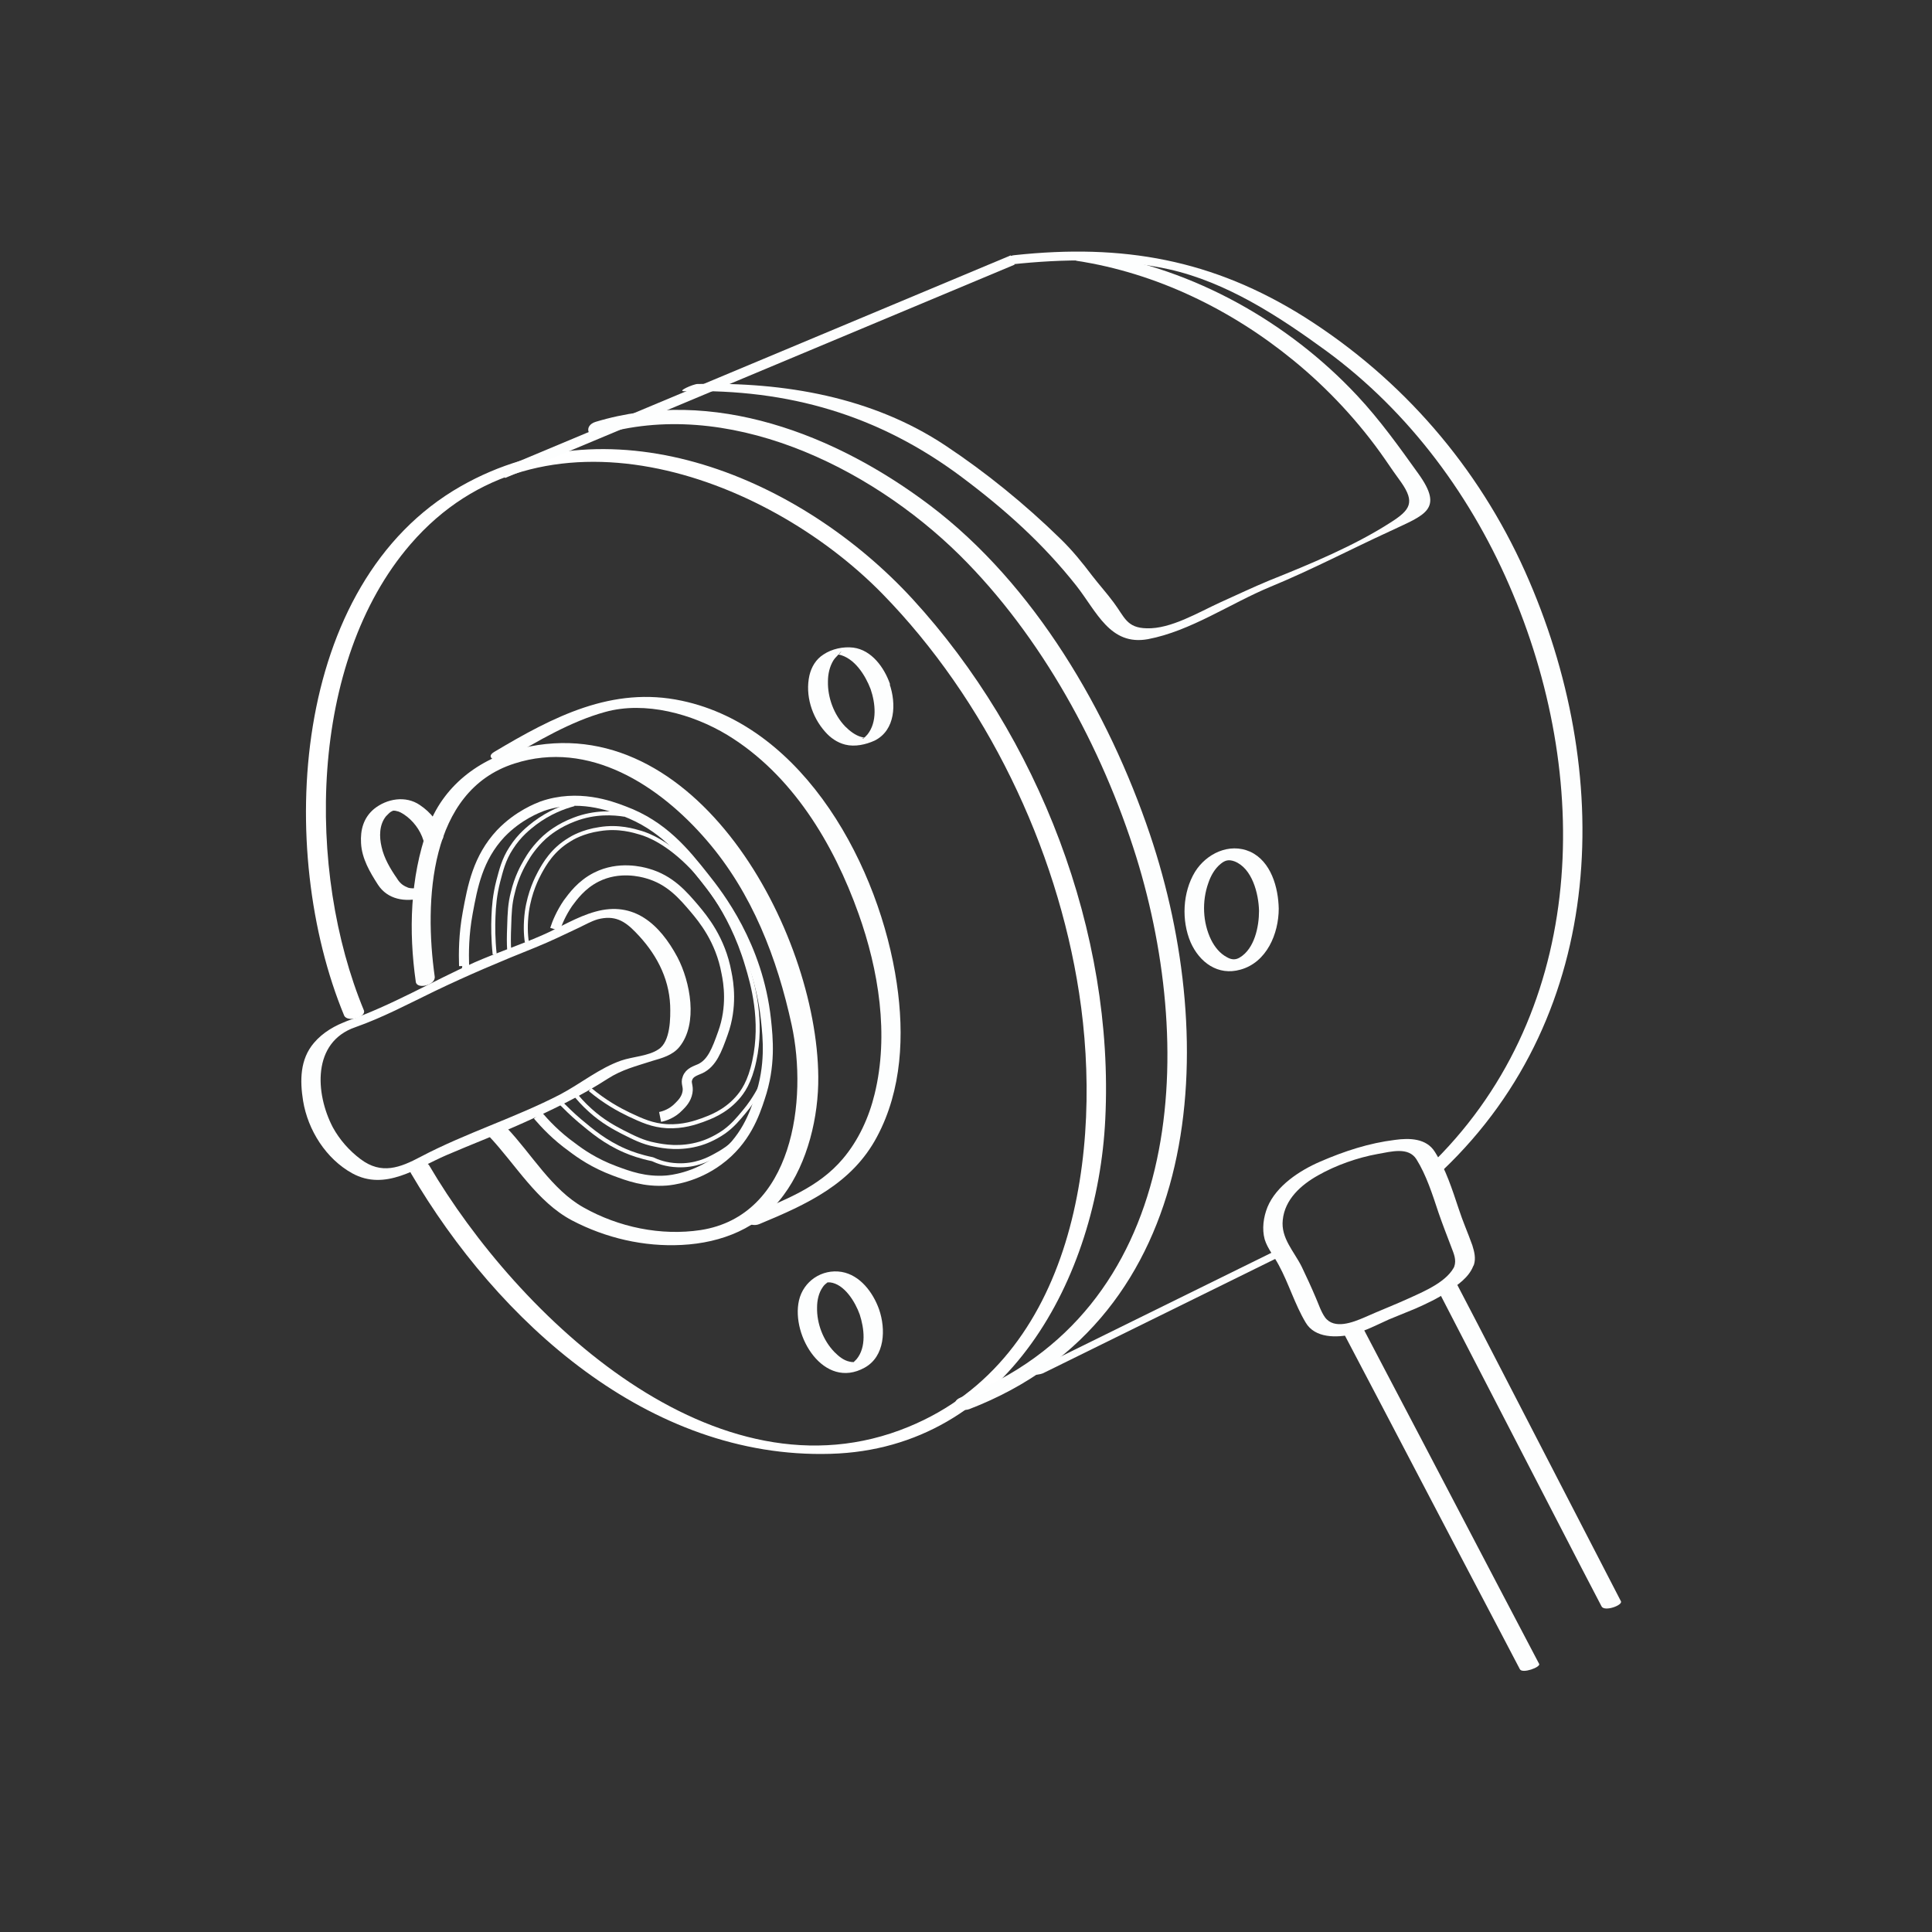 <?xml version="1.0" encoding="utf-8"?>
<!-- Generator: Adobe Illustrator 24.1.2, SVG Export Plug-In . SVG Version: 6.00 Build 0)  -->
<svg version="1.1" xmlns="http://www.w3.org/2000/svg" xmlns:xlink="http://www.w3.org/1999/xlink" x="0px" y="0px"
	 viewBox="0 0 48 48" style="enable-background:new 0 0 48 48;" xml:space="preserve">
<rect x="0" y="0" width="48" height="48" fill="#333333" stroke="none"/>
<style type="text/css">
	.st0{display:none;}
	.st1{display:inline;fill:#272D46;}
	.st2{fill:#FFFFFF;}
	.st3{fill:#FDFEFE;}
	.st4{fill:none;stroke:#FDFEFE;stroke-width:0.25;stroke-miterlimit:10;}
	.st5{fill:none;stroke:#FDFEFE;stroke-width:0.1;stroke-miterlimit:10;}
	.st6{fill:none;stroke:#FDFEFE;stroke-width:0.15;stroke-miterlimit:10;}
</style>
<g id="Слой_1" class="st0">
	<rect class="st1" width="48.47" height="48.47"/>
</g>
<g id="Слой_2">
	<g>
		<g>
			<path class="st2" d="M9.04,25.1c-1.43-3.45-1.38-8.64,1.16-11.58c3.22-3.73,8.77-1.78,11.72,1.23c2.57,2.63,4.33,6.28,4.89,9.92
				c0.6,3.89-0.1,9.08-4.24,10.78c-4.78,1.97-9.7-2.74-11.91-6.5c-0.09-0.15-0.56,0.01-0.45,0.2c2.16,3.68,5.9,7.1,10.42,6.97
				c4.39-0.12,6.64-4.4,6.83-8.31c0.23-4.64-1.66-9.52-4.79-12.93c-2.75-2.99-7.39-4.98-11.22-2.8c-4.25,2.42-4.59,9.07-2.9,13.15
				C8.63,25.41,9.11,25.27,9.04,25.1L9.04,25.1z"/>
		</g>
	</g>
</g>
<g id="Слой_3">
	<g>
		<g>
			<path class="st3" d="M14.88,10.81c3.16-0.96,6.71,0.76,8.96,2.98c2.04,2.02,3.54,4.78,4.39,7.5c1.52,4.91,1.16,11.3-4.36,13.43
				c-0.31,0.12-0.04,0.38,0.21,0.29c5.87-2.26,6.24-9.09,4.49-14.28c-1.03-3.05-2.87-6.21-5.46-8.17c-2.34-1.77-5.4-2.96-8.31-2.08
				C14.5,10.57,14.59,10.9,14.88,10.81L14.88,10.81z"/>
		</g>
	</g>
</g>
<g id="Слой_4">
	<g>
		<g>
			<path class="st3" d="M10.8,24.26c-0.26-1.85-0.15-4.61,1.98-5.29c1.86-0.6,3.61,0.55,4.78,1.91c1.13,1.31,1.75,2.93,2.11,4.59
				c0.4,1.85,0.04,4.73-2.26,5.09c-0.99,0.15-2.04-0.07-2.91-0.56c-0.79-0.44-1.3-1.34-1.91-1.98c-0.14-0.15-0.6,0.04-0.44,0.21
				c0.66,0.7,1.19,1.63,2.06,2.09c0.84,0.44,1.79,0.66,2.73,0.61c0.99-0.05,1.93-0.42,2.53-1.24c0.6-0.81,0.87-1.95,0.86-2.94
				c-0.03-3.61-3.05-9.21-7.37-8.16c-1.07,0.26-1.97,0.95-2.34,2.01c-0.43,1.21-0.47,2.53-0.29,3.79
				C10.35,24.59,10.83,24.48,10.8,24.26L10.8,24.26z"/>
		</g>
	</g>
</g>
<g id="Слой_5">
	<g>
		<g>
			<path class="st3" d="M12.6,18.86c0.74-0.44,1.59-0.94,2.43-1.17c1-0.28,2.18,0.05,3.04,0.57c1.61,0.98,2.64,2.7,3.26,4.44
				c0.5,1.4,0.76,3.01,0.4,4.48c-0.14,0.58-0.4,1.15-0.79,1.61c-0.6,0.71-1.44,1.02-2.27,1.37c-0.31,0.13-0.03,0.35,0.2,0.25
				c1.18-0.49,2.3-1,2.92-2.17c0.62-1.16,0.68-2.53,0.49-3.81c-0.42-2.86-2.27-6.37-5.34-7.02c-1.73-0.37-3.2,0.4-4.66,1.27
				C12.01,18.84,12.41,18.97,12.6,18.86L12.6,18.86z"/>
		</g>
	</g>
</g>
<g id="Слой_6">
	<path class="st4" d="M11.53,24c-0.01-0.32-0.01-0.78,0.09-1.32c0.12-0.65,0.25-1.36,0.82-1.97c0.44-0.46,0.93-0.64,1.03-0.68
		c0.89-0.31,1.69-0.01,2.03,0.12c0.97,0.36,1.51,1.03,2,1.65c0.35,0.44,1.33,1.69,1.53,3.53c0.05,0.47,0.12,1.14-0.15,1.94
		c-0.13,0.4-0.36,1.07-1.03,1.56c-0.58,0.43-1.18,0.49-1.29,0.5c-0.54,0.04-0.94-0.11-1.29-0.24c-0.51-0.19-0.85-0.43-1.06-0.59
		c-0.39-0.28-0.66-0.57-0.85-0.79"/>
</g>
<g id="Слой_7">
	<path class="st5" d="M12.29,23.71c-0.04-0.38-0.04-0.7-0.03-0.94c0.01-0.25,0.03-0.53,0.12-0.88c0.07-0.26,0.13-0.53,0.32-0.82
		c0.21-0.33,0.45-0.51,0.59-0.62c0.36-0.27,0.71-0.4,0.97-0.47"/>
	<path class="st5" d="M12.65,23.59c-0.01-0.14-0.01-0.33,0-0.56c0.01-0.36,0.02-0.58,0.09-0.85c0.09-0.39,0.25-0.67,0.32-0.79
		c0.08-0.14,0.22-0.36,0.47-0.59c0.09-0.08,0.34-0.29,0.74-0.44c0.52-0.2,0.99-0.16,1.24-0.12"/>
	<path class="st5" d="M13.94,27.41c0.11,0.11,0.27,0.27,0.47,0.44c0.3,0.25,0.63,0.53,1.12,0.74c0.16,0.07,0.39,0.15,0.68,0.21
		c0.13,0.06,0.34,0.14,0.62,0.15c0.44,0.02,0.76-0.14,0.94-0.24c0.15-0.08,0.39-0.22,0.62-0.47"/>
	<path class="st5" d="M14.26,27.15c0.09,0.12,0.23,0.28,0.41,0.44c0.31,0.28,0.6,0.43,0.79,0.53c0.28,0.14,0.5,0.26,0.82,0.32
		c0.2,0.04,0.62,0.12,1.12-0.03c0.1-0.03,0.33-0.11,0.59-0.29c0.22-0.16,0.35-0.32,0.5-0.5c0.12-0.14,0.27-0.35,0.41-0.62"/>
	<path class="st5" d="M13.09,23.41c-0.03-0.19-0.04-0.45,0-0.76c0.07-0.49,0.25-0.84,0.32-0.97c0.12-0.22,0.32-0.57,0.74-0.82
		c0.06-0.04,0.33-0.2,0.74-0.26c0.48-0.08,0.86,0.04,1.03,0.09c0.17,0.05,0.67,0.23,1.29,0.88c0.16,0.17,0.93,0.99,1.35,2.41
		c0.14,0.46,0.4,1.37,0.18,2.38c-0.11,0.52-0.29,0.78-0.44,0.94c-0.3,0.33-0.66,0.46-0.85,0.53c-0.17,0.06-0.48,0.17-0.88,0.15
		c-0.36-0.02-0.62-0.14-0.94-0.29c-0.25-0.12-0.6-0.31-0.97-0.62"/>
</g>
<g id="Слой_8">
	<path class="st4" d="M13.79,23.09c0.05-0.16,0.15-0.4,0.32-0.65c0.12-0.16,0.33-0.46,0.71-0.65c0.56-0.28,1.12-0.13,1.26-0.09
		c0.57,0.16,0.89,0.54,1.18,0.88c0.2,0.24,0.64,0.76,0.79,1.59c0.05,0.24,0.15,0.84-0.09,1.5c-0.15,0.42-0.27,0.74-0.56,0.88
		c-0.11,0.05-0.27,0.09-0.32,0.24c-0.05,0.12,0.03,0.19,0,0.35c-0.03,0.17-0.14,0.28-0.21,0.35c-0.17,0.18-0.37,0.24-0.47,0.26"/>
	<g>
		<g>
			<path class="st3" d="M8.83,25.52c0.68-0.24,1.32-0.58,1.96-0.89c0.83-0.4,1.66-0.75,2.51-1.09c0.37-0.15,0.72-0.32,1.08-0.49
				c0.15-0.07,0.3-0.16,0.47-0.21c0.42-0.11,0.67,0.04,0.94,0.32c0.49,0.5,0.83,1.11,0.86,1.82c0.01,0.3,0.01,0.9-0.29,1.09
				c-0.25,0.17-0.64,0.18-0.93,0.28c-0.54,0.19-1,0.57-1.51,0.84c-1.12,0.58-2.35,0.96-3.47,1.55c-0.51,0.27-0.97,0.45-1.49,0.06
				c-0.28-0.21-0.52-0.48-0.69-0.79C7.83,27.17,7.75,25.89,8.83,25.52c0.32-0.11,0.02-0.23-0.18-0.16
				c-0.32,0.11-0.63,0.29-0.85,0.55c-0.35,0.41-0.35,0.94-0.27,1.44c0.12,0.73,0.57,1.44,1.22,1.8c0.82,0.45,1.6-0.13,2.34-0.45
				c0.65-0.28,1.31-0.53,1.95-0.82c0.71-0.32,1.41-0.66,2.06-1.08c0.36-0.23,0.7-0.31,1.1-0.44c0.24-0.07,0.51-0.14,0.68-0.35
				c0.47-0.58,0.27-1.62-0.05-2.23c-0.44-0.82-1.08-1.4-2.04-1.13c-0.47,0.13-0.89,0.4-1.33,0.59c-0.55,0.24-1.12,0.43-1.67,0.67
				c-1.05,0.47-2.06,1.07-3.15,1.45C8.32,25.47,8.62,25.59,8.83,25.52z"/>
		</g>
	</g>
</g>
<g id="Слой_9">
</g>
<g id="Слой_10">
	<g>
		<g>
			<path class="st3" d="M21.63,17.12c0.12,0.35,0.17,0.82-0.08,1.13c-0.02,0.02-0.1,0.11-0.11,0.1c-0.05-0.04,0.15,0,0.06-0.02
				c-0.03-0.01-0.07-0.01-0.1-0.02c-0.15-0.04-0.29-0.15-0.4-0.26c-0.28-0.29-0.44-0.72-0.43-1.12c0-0.18,0.04-0.37,0.14-0.53
				c0.04-0.06,0.09-0.1,0.13-0.15c0.13-0.15,0.02-0.01,0.02-0.01c0,0.01-0.07,0.01-0.08,0.02c-0.01,0.01-0.03-0.01,0,0
				c0.02,0,0.04,0,0.05,0C21.23,16.34,21.5,16.78,21.63,17.12c0.04,0.11,0.51-0.04,0.48-0.13c-0.14-0.4-0.45-0.84-0.91-0.9
				c-0.25-0.03-0.53,0.03-0.74,0.17c-0.19,0.12-0.3,0.31-0.35,0.52c-0.11,0.49,0.06,1.03,0.39,1.4c0.13,0.15,0.3,0.27,0.5,0.32
				c0.24,0.06,0.51,0,0.73-0.1c0.52-0.26,0.54-0.92,0.37-1.41C22.08,16.89,21.6,17.03,21.63,17.12z"/>
		</g>
	</g>
	<g>
		<g>
			<path class="st3" d="M21.36,32.66c0.11,0.34,0.17,0.81-0.08,1.11c-0.02,0.02-0.04,0.04-0.06,0.06c-0.01,0.01-0.02,0.02-0.02,0.01
				c0,0,0.01,0,0.01,0c-0.03,0.01-0.03,0.01,0,0c-0.01,0-0.04,0-0.01,0c-0.04,0-0.04,0-0.09-0.01c-0.15-0.03-0.27-0.13-0.38-0.24
				c-0.28-0.29-0.44-0.71-0.43-1.11c0-0.17,0.04-0.36,0.14-0.5c0.03-0.05,0.08-0.09,0.12-0.12c0,0,0.01,0,0.01,0
				c-0.04,0,0.03,0,0.01,0c-0.03,0,0.06,0,0.04,0C20.98,31.9,21.25,32.35,21.36,32.66c0.06,0.17,0.54,0.03,0.48-0.13
				c-0.15-0.42-0.47-0.85-0.93-0.93c-0.49-0.08-0.95,0.23-1.06,0.71c-0.2,0.88,0.62,2.23,1.63,1.67c0.51-0.28,0.53-0.96,0.36-1.45
				C21.79,32.37,21.31,32.51,21.36,32.66z"/>
		</g>
	</g>
	<g>
		<g>
			<path class="st3" d="M11.01,20.76c-0.1-0.32-0.31-0.58-0.58-0.76c-0.35-0.24-0.82-0.16-1.14,0.1c-0.26,0.22-0.34,0.52-0.32,0.85
				c0.02,0.38,0.22,0.72,0.42,1.03c0.24,0.37,0.68,0.44,1.09,0.33c0.08-0.02,0.23-0.09,0.21-0.2c-0.03-0.11-0.21-0.09-0.28-0.07
				c-0.02,0.01-0.04,0.01-0.06,0.02c0.04-0.01-0.05,0.01-0.06,0.01c-0.06,0-0.13,0-0.18-0.03C10,22,9.92,21.92,9.86,21.82
				c-0.16-0.23-0.32-0.5-0.38-0.78c-0.06-0.25-0.06-0.55,0.11-0.76c-0.02,0.02,0.02-0.02,0.02-0.02c0.02-0.02,0.03-0.03,0.05-0.05
				c0.03-0.03,0.06-0.05,0.11-0.07c-0.01,0,0.06,0,0.08,0.01c0.07,0.01,0.13,0.05,0.18,0.08c0.23,0.15,0.41,0.39,0.49,0.65
				C10.58,21.07,11.06,20.94,11.01,20.76L11.01,20.76z"/>
		</g>
	</g>
</g>
<g id="Слой_11">
	<line class="st4" x1="12.5" y1="11.76" x2="25.16" y2="6.46"/>
</g>
<g id="Слой_12">
	<g>
		<g>
			<path class="st3" d="M31.66,31.09c-1.76,0.87-3.52,1.73-5.28,2.6c-0.25,0.12-0.5,0.25-0.75,0.37c-0.28,0.14,0.17,0.11,0.28,0.06
				c1.76-0.87,3.52-1.73,5.28-2.6c0.25-0.12,0.5-0.25,0.75-0.37C32.22,31.01,31.77,31.04,31.66,31.09L31.66,31.09z"/>
		</g>
	</g>
</g>
<g id="Слой_13">
	<g>
		<g>
			<path class="st3" d="M25.12,6.57c1.3-0.14,2.64-0.16,3.92,0.12c1.43,0.32,2.72,1.16,3.9,2.02c2.09,1.53,3.66,3.67,4.65,6.05
				c2,4.77,1.79,10.52-2.12,14.25c-0.19,0.19,0.28,0.15,0.38,0.06c4.11-3.92,4.26-9.91,2.04-14.87c-1.17-2.61-3.05-4.78-5.46-6.31
				c-2.3-1.45-4.54-1.84-7.23-1.55C24.98,6.36,24.79,6.61,25.12,6.57L25.12,6.57z"/>
		</g>
	</g>
</g>
<g id="Слой_14">
	<g>
		<g>
			<path class="st3" d="M36.62,31.42c0.05-0.16,0.01-0.32-0.04-0.48c-0.11-0.31-0.24-0.6-0.34-0.91c-0.16-0.48-0.32-0.98-0.59-1.41
				c-0.21-0.34-0.63-0.35-0.99-0.3c-0.65,0.08-1.26,0.28-1.86,0.54c-0.51,0.22-1.09,0.6-1.31,1.13c-0.1,0.25-0.14,0.54-0.07,0.8
				c0.07,0.23,0.24,0.43,0.35,0.64c0.25,0.46,0.4,0.98,0.67,1.43c0.23,0.39,0.77,0.38,1.16,0.29c0.32-0.08,0.62-0.24,0.91-0.37
				c0.22-0.09,0.44-0.18,0.66-0.27c0.27-0.12,0.55-0.25,0.8-0.42c0.24-0.16,0.52-0.35,0.63-0.63c0.1-0.23-0.39-0.19-0.45-0.03
				c-0.17,0.4-0.74,0.64-1.11,0.81c-0.37,0.17-0.76,0.32-1.14,0.49c-0.28,0.12-0.75,0.31-0.98,0c-0.1-0.14-0.16-0.33-0.23-0.49
				c-0.11-0.26-0.23-0.52-0.35-0.77c-0.19-0.38-0.52-0.71-0.47-1.16c0.05-0.51,0.45-0.87,0.88-1.11c0.44-0.25,0.98-0.44,1.48-0.53
				c0.34-0.06,0.76-0.18,0.96,0.13c0.25,0.4,0.4,0.88,0.55,1.33c0.1,0.29,0.21,0.57,0.32,0.86c0.06,0.16,0.13,0.31,0.07,0.48
				C36.08,31.65,36.57,31.59,36.62,31.42z"/>
		</g>
	</g>
</g>
<g id="Слой_15">
	<g>
		<g>
			<path class="st3" d="M35.73,32.06c1.19,2.3,2.37,4.59,3.56,6.89c0.17,0.32,0.33,0.64,0.5,0.96c0.07,0.14,0.54-0.03,0.48-0.13
				c-1.19-2.3-2.37-4.59-3.56-6.89c-0.17-0.32-0.33-0.64-0.5-0.96C36.14,31.8,35.68,31.96,35.73,32.06L35.73,32.06z"/>
		</g>
	</g>
	<g>
		<g>
			<path class="st3" d="M33.35,33.06c1.29,2.45,2.57,4.91,3.86,7.36c0.18,0.35,0.37,0.7,0.55,1.05c0.06,0.12,0.52-0.05,0.48-0.13
				c-1.29-2.45-2.57-4.91-3.86-7.36c-0.18-0.35-0.37-0.7-0.55-1.05C33.77,32.82,33.31,32.99,33.35,33.06L33.35,33.06z"/>
		</g>
	</g>
</g>
<g id="Слой_16">
	<g>
		<g>
			<path class="st3" d="M31.28,22.63c0,0.39-0.11,0.94-0.48,1.16c-0.1,0.06-0.2,0.06-0.32-0.01c-0.17-0.09-0.3-0.25-0.39-0.43
				c-0.21-0.43-0.23-0.96-0.07-1.41c0.06-0.18,0.16-0.36,0.31-0.48c0.11-0.09,0.2-0.11,0.34-0.06
				C31.11,21.57,31.27,22.2,31.28,22.63c0,0.22,0.49,0.13,0.49-0.05c-0.01-0.53-0.19-1.18-0.71-1.42c-0.52-0.23-1.09,0.05-1.37,0.5
				c-0.31,0.51-0.34,1.21-0.11,1.75c0.22,0.5,0.68,0.84,1.24,0.68c0.65-0.18,0.95-0.89,0.95-1.52
				C31.77,22.35,31.28,22.44,31.28,22.63z"/>
		</g>
	</g>
</g>
<g id="Слой_17">
</g>
<g id="Слой_18">
	<g>
		<g>
			<path class="st3" d="M26.75,6.48c1.97,0.3,3.84,1.21,5.38,2.47c0.86,0.7,1.65,1.55,2.28,2.46c0.13,0.19,0.26,0.38,0.4,0.57
				c0.35,0.5,0.23,0.69-0.26,1c-0.9,0.58-2.01,1.04-3.01,1.44c-0.41,0.17-0.81,0.36-1.21,0.54c-0.55,0.25-1.24,0.67-1.84,0.65
				c-0.5-0.01-0.55-0.28-0.82-0.64c-0.17-0.23-0.36-0.44-0.53-0.66c-0.25-0.33-0.5-0.64-0.8-0.93c-0.87-0.85-1.84-1.64-2.85-2.31
				c-1.82-1.21-4.01-1.58-6.16-1.53c-0.1,0-0.54,0.19-0.32,0.18c2.58-0.06,4.82,0.59,6.88,2.13c1.07,0.8,2.02,1.65,2.85,2.7
				c0.51,0.65,0.84,1.5,1.78,1.33c1.06-0.2,2.05-0.89,3.04-1.3c1.02-0.42,1.99-0.93,2.99-1.39c0.85-0.4,1.33-0.53,0.69-1.42
				c-0.48-0.67-0.95-1.33-1.52-1.94c-1.71-1.83-4.06-3.15-6.55-3.54C27.04,6.28,26.63,6.46,26.75,6.48L26.75,6.48z"/>
		</g>
	</g>
</g>
<g id="Слой_19">
	<path class="st6" d="M11.54,24.15c0.01-0.07,0.02-0.14,0.03-0.22"/>
</g>
<g id="Слой_20">
</g>

</svg>
